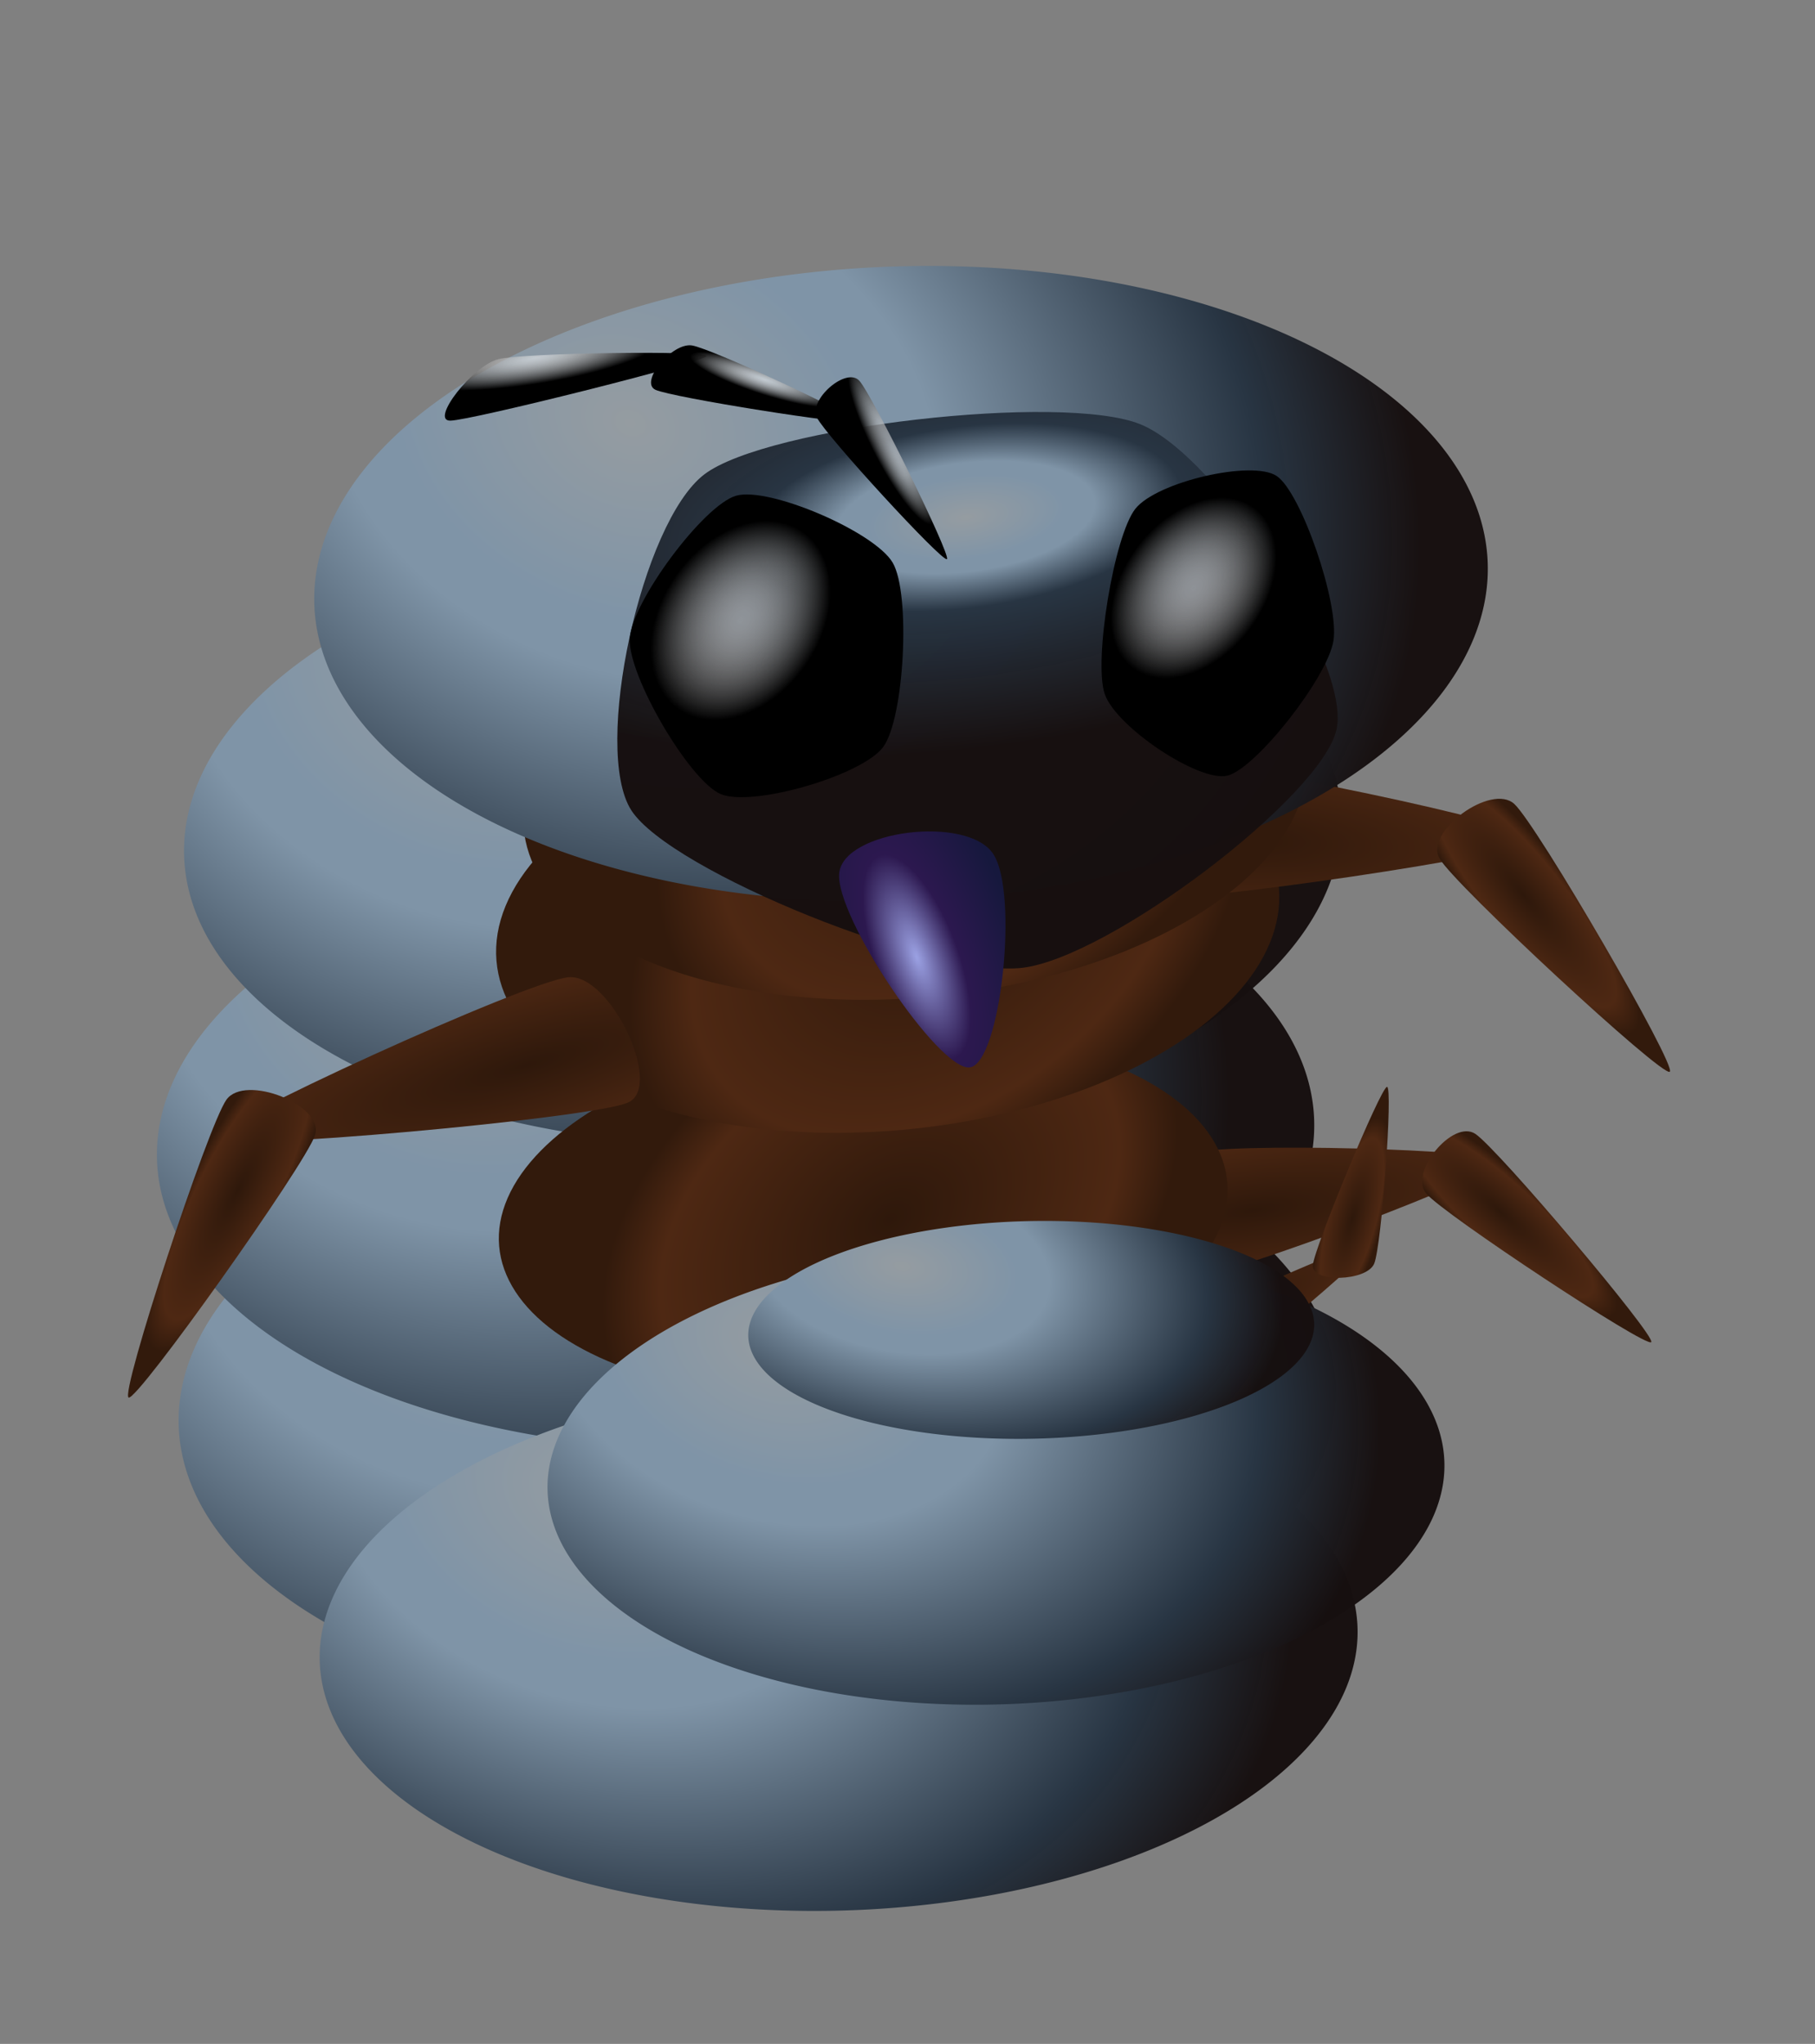 <?xml version="1.0" encoding="UTF-8" standalone="no"?>
<!-- Created with Inkscape (http://www.inkscape.org/) -->

<svg
   width="68.258mm"
   height="76.855mm"
   viewBox="0 0 68.258 76.855"
   version="1.1"
   id="svg5"
   inkscape:version="1.1 (c68e22c387, 2021-05-23)"
   sodipodi:docname="PillRoller1.svg"
   xmlns:inkscape="http://www.inkscape.org/namespaces/inkscape"
   xmlns:sodipodi="http://sodipodi.sourceforge.net/DTD/sodipodi-0.dtd"
   xmlns:xlink="http://www.w3.org/1999/xlink"
   xmlns="http://www.w3.org/2000/svg"
   xmlns:svg="http://www.w3.org/2000/svg">
  <rect x="0" y="0" width="68.258" height="76.855" fill="#808080" stroke="none"/>
  <sodipodi:namedview
     id="namedview7"
     pagecolor="#ffffff"
     bordercolor="#666666"
     borderopacity="1.0"
     inkscape:pageshadow="2"
     inkscape:pageopacity="0.0"
     inkscape:pagecheckerboard="0"
     inkscape:document-units="mm"
     showgrid="false"
     inkscape:snap-nodes="false"
     inkscape:snap-others="false"
     inkscape:snap-grids="false"
     inkscape:snap-to-guides="false"
     inkscape:zoom="1"
     inkscape:cx="76"
     inkscape:cy="72.5"
     inkscape:window-width="1920"
     inkscape:window-height="1017"
     inkscape:window-x="1912"
     inkscape:window-y="-8"
     inkscape:window-maximized="1"
     inkscape:current-layer="g52825"
     inkscape:snap-global="false"
     fit-margin-top="10"
     fit-margin-right="5"
     fit-margin-bottom="5"
     fit-margin-left="5"
     lock-margins="false">
    <inkscape:grid
       type="xygrid"
       id="grid124351"
       originx="2273.921"
       originy="296.343" />
  </sodipodi:namedview>
  <defs
     id="defs2">
    <linearGradient
       inkscape:collect="always"
       id="linearGradient13997">
      <stop
         style="stop-color:#959ca1;stop-opacity:1"
         offset="0"
         id="stop13987" />
      <stop
         style="stop-color:#7f94a7;stop-opacity:1"
         offset="0.179"
         id="stop13989" />
      <stop
         style="stop-color:#7f94a7;stop-opacity:1"
         offset="0.234"
         id="stop13991" />
      <stop
         style="stop-color:#283543;stop-opacity:1"
         offset="0.392"
         id="stop13993" />
      <stop
         style="stop-color:#160f0f;stop-opacity:0.988"
         offset="1"
         id="stop13995" />
    </linearGradient>
    <linearGradient
       inkscape:collect="always"
       id="linearGradient7850">
      <stop
         style="stop-color:#ffffff;stop-opacity:0.488"
         offset="0"
         id="stop7846" />
      <stop
         style="stop-color:#000000;stop-opacity:1"
         offset="1"
         id="stop7848" />
    </linearGradient>
    <linearGradient
       inkscape:collect="always"
       id="linearGradient5452">
      <stop
         style="stop-color:#9ba1e3;stop-opacity:1"
         offset="0"
         id="stop6658" />
      <stop
         style="stop-color:#2c184f;stop-opacity:1"
         offset="0.395"
         id="stop6723" />
      <stop
         style="stop-color:#16183d;stop-opacity:1"
         offset="1"
         id="stop6660" />
    </linearGradient>
    <linearGradient
       inkscape:collect="always"
       id="linearGradient6576">
      <stop
         style="stop-color:#2e180b;stop-opacity:1"
         offset="0"
         id="stop6572" />
      <stop
         style="stop-color:#4e2813;stop-opacity:1;"
         offset="0.8"
         id="stop7205" />
      <stop
         style="stop-color:#321a0c;stop-opacity:1"
         offset="1"
         id="stop6574" />
    </linearGradient>
    <linearGradient
       inkscape:collect="always"
       id="linearGradient5452-3">
      <stop
         style="stop-color:#959ca1;stop-opacity:1"
         offset="0"
         id="stop5448" />
      <stop
         style="stop-color:#7f94a7;stop-opacity:1"
         offset="0.304"
         id="stop11976" />
      <stop
         style="stop-color:#7f94a7;stop-opacity:1"
         offset="0.386"
         id="stop12876" />
      <stop
         style="stop-color:#283543;stop-opacity:1"
         offset="0.8"
         id="stop12234" />
      <stop
         style="stop-color:#160f0f;stop-opacity:0.988"
         offset="1"
         id="stop5450" />
    </linearGradient>
    <inkscape:path-effect
       effect="bspline"
       id="path-effect58017"
       is_visible="true"
       lpeversion="1"
       weight="33.333"
       steps="2"
       helper_size="0"
       apply_no_weight="true"
       apply_with_weight="true"
       only_selected="false" />
    <inkscape:path-effect
       effect="bspline"
       id="path-effect32736"
       is_visible="true"
       lpeversion="1"
       weight="33.333"
       steps="2"
       helper_size="0"
       apply_no_weight="true"
       apply_with_weight="true"
       only_selected="false" />
    <inkscape:path-effect
       effect="bspline"
       id="path-effect32486"
       is_visible="true"
       lpeversion="1"
       weight="33.333"
       steps="2"
       helper_size="0"
       apply_no_weight="true"
       apply_with_weight="true"
       only_selected="false" />
    <inkscape:path-effect
       effect="bspline"
       id="path-effect27261"
       is_visible="true"
       lpeversion="1"
       weight="33.333"
       steps="2"
       helper_size="0"
       apply_no_weight="true"
       apply_with_weight="true"
       only_selected="false" />
    <inkscape:path-effect
       effect="bspline"
       id="path-effect16766"
       is_visible="true"
       lpeversion="1"
       weight="33.333"
       steps="2"
       helper_size="0"
       apply_no_weight="true"
       apply_with_weight="true"
       only_selected="false" />
    <inkscape:path-effect
       effect="bspline"
       id="path-effect16762"
       is_visible="true"
       lpeversion="1"
       weight="33.333"
       steps="2"
       helper_size="0"
       apply_no_weight="true"
       apply_with_weight="true"
       only_selected="false" />
    <inkscape:path-effect
       effect="bspline"
       id="path-effect15411"
       is_visible="true"
       lpeversion="1"
       weight="33.333"
       steps="2"
       helper_size="0"
       apply_no_weight="true"
       apply_with_weight="true"
       only_selected="false" />
    <inkscape:path-effect
       effect="bspline"
       id="path-effect10435"
       is_visible="true"
       lpeversion="1"
       weight="33.333"
       steps="2"
       helper_size="0"
       apply_no_weight="true"
       apply_with_weight="true"
       only_selected="false" />
    <inkscape:path-effect
       effect="bspline"
       id="path-effect10431"
       is_visible="true"
       lpeversion="1"
       weight="33.333"
       steps="2"
       helper_size="0"
       apply_no_weight="true"
       apply_with_weight="true"
       only_selected="false" />
    <inkscape:path-effect
       effect="bspline"
       id="path-effect10361"
       is_visible="true"
       lpeversion="1"
       weight="33.333"
       steps="2"
       helper_size="0"
       apply_no_weight="true"
       apply_with_weight="true"
       only_selected="false" />
    <inkscape:path-effect
       effect="bspline"
       id="path-effect6308"
       is_visible="true"
       lpeversion="1"
       weight="33.333"
       steps="2"
       helper_size="0"
       apply_no_weight="true"
       apply_with_weight="true"
       only_selected="false" />
    <inkscape:path-effect
       effect="bspline"
       id="path-effect3491"
       is_visible="true"
       lpeversion="1"
       weight="33.333"
       steps="2"
       helper_size="0"
       apply_no_weight="true"
       apply_with_weight="true"
       only_selected="false" />
    <inkscape:path-effect
       effect="bspline"
       id="path-effect160184"
       is_visible="true"
       lpeversion="1"
       weight="33.333"
       steps="2"
       helper_size="0"
       apply_no_weight="true"
       apply_with_weight="true"
       only_selected="false" />
    <inkscape:path-effect
       effect="bspline"
       id="path-effect158490"
       is_visible="true"
       lpeversion="1"
       weight="33.333"
       steps="2"
       helper_size="0"
       apply_no_weight="true"
       apply_with_weight="true"
       only_selected="false" />
    <inkscape:path-effect
       effect="bspline"
       id="path-effect156359"
       is_visible="true"
       lpeversion="1"
       weight="33.333"
       steps="2"
       helper_size="0"
       apply_no_weight="true"
       apply_with_weight="true"
       only_selected="false" />
    <inkscape:path-effect
       effect="bspline"
       id="path-effect156352"
       is_visible="true"
       lpeversion="1"
       weight="33.333"
       steps="2"
       helper_size="0"
       apply_no_weight="true"
       apply_with_weight="true"
       only_selected="false" />
    <inkscape:path-effect
       effect="bspline"
       id="path-effect155846"
       is_visible="true"
       lpeversion="1"
       weight="33.333"
       steps="2"
       helper_size="0"
       apply_no_weight="true"
       apply_with_weight="true"
       only_selected="false" />
    <inkscape:path-effect
       effect="bspline"
       id="path-effect155842"
       is_visible="true"
       lpeversion="1"
       weight="33.333"
       steps="2"
       helper_size="0"
       apply_no_weight="true"
       apply_with_weight="true"
       only_selected="false" />
    <inkscape:path-effect
       effect="bspline"
       id="path-effect155838"
       is_visible="true"
       lpeversion="1"
       weight="33.333"
       steps="2"
       helper_size="0"
       apply_no_weight="true"
       apply_with_weight="true"
       only_selected="false" />
    <inkscape:path-effect
       effect="bspline"
       id="path-effect155834"
       is_visible="true"
       lpeversion="1"
       weight="33.333"
       steps="2"
       helper_size="0"
       apply_no_weight="true"
       apply_with_weight="true"
       only_selected="false" />
    <inkscape:path-effect
       effect="bspline"
       id="path-effect155415"
       is_visible="true"
       lpeversion="1"
       weight="33.333"
       steps="2"
       helper_size="0"
       apply_no_weight="true"
       apply_with_weight="true"
       only_selected="false" />
    <inkscape:path-effect
       effect="bspline"
       id="path-effect147247"
       is_visible="true"
       lpeversion="1"
       weight="33.333"
       steps="2"
       helper_size="0"
       apply_no_weight="true"
       apply_with_weight="true"
       only_selected="false" />
    <inkscape:path-effect
       effect="bspline"
       id="path-effect144351"
       is_visible="true"
       lpeversion="1"
       weight="33.333"
       steps="2"
       helper_size="0"
       apply_no_weight="true"
       apply_with_weight="true"
       only_selected="false" />
    <inkscape:path-effect
       effect="bspline"
       id="path-effect143174"
       is_visible="true"
       lpeversion="1"
       weight="33.333"
       steps="2"
       helper_size="0"
       apply_no_weight="true"
       apply_with_weight="true"
       only_selected="false" />
    <inkscape:path-effect
       effect="bspline"
       id="path-effect124359"
       is_visible="true"
       lpeversion="1"
       weight="33.333"
       steps="2"
       helper_size="0"
       apply_no_weight="true"
       apply_with_weight="true"
       only_selected="false" />
    <inkscape:path-effect
       effect="bspline"
       id="path-effect124355"
       is_visible="true"
       lpeversion="1"
       weight="33.333"
       steps="2"
       helper_size="0"
       apply_no_weight="true"
       apply_with_weight="true"
       only_selected="false" />
    <inkscape:path-effect
       effect="bspline"
       id="path-effect124349"
       is_visible="true"
       lpeversion="1"
       weight="33.333"
       steps="2"
       helper_size="0"
       apply_no_weight="true"
       apply_with_weight="true"
       only_selected="false" />
    <inkscape:path-effect
       effect="bspline"
       id="path-effect122560"
       is_visible="true"
       lpeversion="1"
       weight="33.333"
       steps="2"
       helper_size="0"
       apply_no_weight="true"
       apply_with_weight="true"
       only_selected="false" />
    <inkscape:path-effect
       effect="bspline"
       id="path-effect121041"
       is_visible="true"
       lpeversion="1"
       weight="33.333"
       steps="2"
       helper_size="0"
       apply_no_weight="true"
       apply_with_weight="true"
       only_selected="false" />
    <inkscape:path-effect
       effect="bspline"
       id="path-effect120298"
       is_visible="true"
       lpeversion="1"
       weight="33.333"
       steps="2"
       helper_size="0"
       apply_no_weight="true"
       apply_with_weight="true"
       only_selected="false" />
    <inkscape:path-effect
       effect="bspline"
       id="path-effect119095"
       is_visible="true"
       lpeversion="1"
       weight="33.333"
       steps="2"
       helper_size="0"
       apply_no_weight="true"
       apply_with_weight="true"
       only_selected="false" />
    <inkscape:path-effect
       effect="bspline"
       id="path-effect119091"
       is_visible="true"
       lpeversion="1"
       weight="33.333"
       steps="2"
       helper_size="0"
       apply_no_weight="true"
       apply_with_weight="true"
       only_selected="false" />
    <inkscape:path-effect
       effect="bspline"
       id="path-effect118522"
       is_visible="true"
       lpeversion="1"
       weight="33.333"
       steps="2"
       helper_size="0"
       apply_no_weight="true"
       apply_with_weight="true"
       only_selected="false" />
    <inkscape:path-effect
       effect="bspline"
       id="path-effect113872"
       is_visible="true"
       lpeversion="1"
       weight="33.333"
       steps="2"
       helper_size="0"
       apply_no_weight="true"
       apply_with_weight="true"
       only_selected="false" />
    <inkscape:path-effect
       effect="bspline"
       id="path-effect113227"
       is_visible="true"
       lpeversion="1"
       weight="33.333"
       steps="2"
       helper_size="0"
       apply_no_weight="true"
       apply_with_weight="true"
       only_selected="false" />
    <inkscape:path-effect
       effect="bspline"
       id="path-effect104273"
       is_visible="true"
       lpeversion="1"
       weight="33.333"
       steps="2"
       helper_size="0"
       apply_no_weight="true"
       apply_with_weight="true"
       only_selected="false" />
    <inkscape:path-effect
       effect="bspline"
       id="path-effect104269"
       is_visible="true"
       lpeversion="1"
       weight="33.333"
       steps="2"
       helper_size="0"
       apply_no_weight="true"
       apply_with_weight="true"
       only_selected="false" />
    <inkscape:path-effect
       effect="bspline"
       id="path-effect101473"
       is_visible="true"
       lpeversion="1"
       weight="33.333"
       steps="2"
       helper_size="0"
       apply_no_weight="true"
       apply_with_weight="true"
       only_selected="false" />
    <inkscape:path-effect
       effect="bspline"
       id="path-effect97456"
       is_visible="true"
       lpeversion="1"
       weight="33.333"
       steps="2"
       helper_size="0"
       apply_no_weight="true"
       apply_with_weight="true"
       only_selected="false" />
    <inkscape:path-effect
       effect="bspline"
       id="path-effect96946"
       is_visible="true"
       lpeversion="1"
       weight="33.333"
       steps="2"
       helper_size="0"
       apply_no_weight="true"
       apply_with_weight="true"
       only_selected="false" />
    <inkscape:path-effect
       effect="bspline"
       id="path-effect96942"
       is_visible="true"
       lpeversion="1"
       weight="33.333"
       steps="2"
       helper_size="0"
       apply_no_weight="true"
       apply_with_weight="true"
       only_selected="false" />
    <inkscape:path-effect
       effect="bspline"
       id="path-effect87848"
       is_visible="true"
       lpeversion="1"
       weight="33.333"
       steps="2"
       helper_size="0"
       apply_no_weight="true"
       apply_with_weight="true"
       only_selected="false" />
    <inkscape:path-effect
       effect="bspline"
       id="path-effect81795"
       is_visible="true"
       lpeversion="1"
       weight="33.333"
       steps="2"
       helper_size="0"
       apply_no_weight="true"
       apply_with_weight="true"
       only_selected="false" />
    <inkscape:path-effect
       effect="bspline"
       id="path-effect80824"
       is_visible="true"
       lpeversion="1"
       weight="33.333"
       steps="2"
       helper_size="0"
       apply_no_weight="true"
       apply_with_weight="true"
       only_selected="false" />
    <inkscape:path-effect
       effect="bspline"
       id="path-effect74655"
       is_visible="true"
       lpeversion="1"
       weight="33.333"
       steps="2"
       helper_size="0"
       apply_no_weight="true"
       apply_with_weight="true"
       only_selected="false" />
    <inkscape:path-effect
       effect="bspline"
       id="path-effect67139"
       is_visible="true"
       lpeversion="1"
       weight="33.333"
       steps="2"
       helper_size="0"
       apply_no_weight="true"
       apply_with_weight="true"
       only_selected="false" />
    <inkscape:path-effect
       effect="bspline"
       id="path-effect65202"
       is_visible="true"
       lpeversion="1"
       weight="33.333"
       steps="2"
       helper_size="0"
       apply_no_weight="true"
       apply_with_weight="true"
       only_selected="false" />
    <inkscape:path-effect
       effect="bspline"
       id="path-effect54462"
       is_visible="true"
       lpeversion="1"
       weight="33.333"
       steps="2"
       helper_size="0"
       apply_no_weight="true"
       apply_with_weight="true"
       only_selected="false" />
    <inkscape:path-effect
       effect="bspline"
       id="path-effect54368"
       is_visible="true"
       lpeversion="1"
       weight="33.333"
       steps="2"
       helper_size="0"
       apply_no_weight="true"
       apply_with_weight="true"
       only_selected="false" />
    <inkscape:path-effect
       effect="bspline"
       id="path-effect52883"
       is_visible="true"
       lpeversion="1"
       weight="33.333"
       steps="2"
       helper_size="0"
       apply_no_weight="true"
       apply_with_weight="true"
       only_selected="false" />
    <marker
       style="overflow:visible"
       id="Arrow1Lstart"
       refX="0"
       refY="0"
       orient="auto"
       inkscape:stockid="Arrow1Lstart"
       inkscape:isstock="true">
      <path
         transform="matrix(0.8,0,0,0.8,10,0)"
         style="fill:context-stroke;fill-rule:evenodd;stroke:context-stroke;stroke-width:1pt"
         d="M 0,0 5,-5 -12.5,0 5,5 Z"
         id="path49299" />
    </marker>
    <linearGradient
       inkscape:collect="always"
       id="linearGradient43338">
      <stop
         style="stop-color:#24163d;stop-opacity:1"
         offset="0"
         id="stop43334" />
      <stop
         style="stop-color:#82288f;stop-opacity:1"
         offset="1"
         id="stop43336" />
    </linearGradient>
    <inkscape:path-effect
       effect="skeletal"
       id="path-effect39180"
       is_visible="true"
       lpeversion="1"
       pattern="m -1104.8,-61.85 a 15.133,18.266 29.558 0 1 -22.234,-0.23 15.133,18.266 29.558 0 1 3.824,-24.826 15.133,18.266 29.558 0 1 22.234,0.23 15.133,18.266 29.558 0 1 -3.824,24.826 z"
       copytype="repeated"
       prop_scale="1"
       scale_y_rel="false"
       spacing="-0.5"
       normal_offset="0"
       tang_offset="0"
       prop_units="true"
       vertical_pattern="false"
       hide_knot="false"
       fuse_tolerance="0" />
    <inkscape:path-effect
       effect="bspline"
       id="path-effect39178"
       is_visible="true"
       lpeversion="1"
       weight="33.333"
       steps="2"
       helper_size="0"
       apply_no_weight="true"
       apply_with_weight="true"
       only_selected="false" />
    <inkscape:path-effect
       effect="skeletal"
       id="path-effect39114"
       is_visible="true"
       lpeversion="1"
       pattern="M 0,0 H 1"
       copytype="single_stretched"
       prop_scale="1"
       scale_y_rel="false"
       spacing="0"
       normal_offset="0"
       tang_offset="0"
       prop_units="false"
       vertical_pattern="false"
       hide_knot="false"
       fuse_tolerance="0" />
    <inkscape:path-effect
       effect="offset"
       id="path-effect39112"
       is_visible="true"
       lpeversion="1"
       linejoin_type="miter"
       unit="mm"
       offset="0"
       miter_limit="4"
       attempt_force_join="false"
       update_on_knot_move="true" />
    <inkscape:path-effect
       effect="skeletal"
       id="path-effect38218"
       is_visible="true"
       lpeversion="1"
       pattern="m -1576.476,-370.787 c -5.967,6.092 -7.889,-4.713 -16.417,-4.624 -8.527,0.088 -10.225,10.931 -16.317,4.963 -6.092,-5.967 4.713,-7.889 4.624,-16.417 -0.088,-8.527 -10.931,-10.225 -4.963,-16.318 5.967,-6.092 7.889,4.713 16.417,4.624 8.527,-0.088 10.225,-10.931 16.318,-4.963 6.092,5.967 -6.98,8.302 -6.892,16.83 0.088,8.527 13.198,9.812 7.231,15.905 z"
       copytype="repeated"
       prop_scale="0.5"
       scale_y_rel="false"
       spacing="1"
       normal_offset="1"
       tang_offset="10"
       prop_units="false"
       vertical_pattern="false"
       hide_knot="false"
       fuse_tolerance="0" />
    <inkscape:path-effect
       effect="skeletal"
       id="path-effect38003"
       is_visible="true"
       lpeversion="1"
       pattern="m -4027.51,-648.466 c -31.174,27.356 -10.648,4.559 -47.873,14.952 -37.225,10.393 -45.273,53.026 -71.376,23.527 -26.103,-29.499 -12.902,-70.853 -13.588,-114.358 -0.686,-43.505 -68.877,-26.262 -40.069,-55.293 28.808,-29.031 53.705,-0.265 95.5,5.906 41.795,6.171 47.402,-56.578 71.377,-18.524 23.975,38.054 14.713,22.622 11.895,60.577 -2.818,37.955 25.308,55.855 -5.866,83.212 z"
       copytype="single_stretched"
       prop_scale="5"
       scale_y_rel="false"
       spacing="0"
       normal_offset="0"
       tang_offset="0"
       prop_units="false"
       vertical_pattern="false"
       hide_knot="false"
       fuse_tolerance="0" />
    <inkscape:path-effect
       effect="skeletal"
       id="path-effect36905"
       is_visible="true"
       lpeversion="1"
       pattern="m -1088.365,-96.552 h 24.291 v 26.403 h -24.291 z"
       copytype="repeated_stretched"
       prop_scale="1"
       scale_y_rel="false"
       spacing="0"
       normal_offset="0"
       tang_offset="0"
       prop_units="false"
       vertical_pattern="false"
       hide_knot="false"
       fuse_tolerance="0" />
    <inkscape:path-effect
       effect="bspline"
       id="path-effect36903"
       is_visible="true"
       lpeversion="1"
       weight="33.333"
       steps="2"
       helper_size="0"
       apply_no_weight="true"
       apply_with_weight="true"
       only_selected="false" />
    <pattern
       inkscape:collect="always"
       xlink:href="#pattern36536"
       id="pattern36850"
       patternTransform="translate(3.28125e-5)" />
    <inkscape:path-effect
       effect="skeletal"
       id="path-effect36671"
       is_visible="true"
       lpeversion="1"
       pattern="m 126.368,-150.642 h 1"
       copytype="single_stretched"
       prop_scale="1"
       scale_y_rel="false"
       spacing="0"
       normal_offset="0"
       tang_offset="0"
       prop_units="false"
       vertical_pattern="false"
       hide_knot="false"
       fuse_tolerance="0" />
    <inkscape:path-effect
       effect="bspline"
       id="path-effect34492"
       is_visible="true"
       lpeversion="1"
       weight="33.333"
       steps="2"
       helper_size="0"
       apply_no_weight="true"
       apply_with_weight="true"
       only_selected="false" />
    <inkscape:path-effect
       effect="bspline"
       id="path-effect33702"
       is_visible="true"
       lpeversion="1"
       weight="33.333"
       steps="2"
       helper_size="0"
       apply_no_weight="true"
       apply_with_weight="true"
       only_selected="false" />
    <inkscape:path-effect
       effect="bspline"
       id="path-effect33694"
       is_visible="true"
       lpeversion="1"
       weight="33.333"
       steps="2"
       helper_size="0"
       apply_no_weight="true"
       apply_with_weight="true"
       only_selected="false" />
    <inkscape:path-effect
       effect="bspline"
       id="path-effect33686"
       is_visible="true"
       lpeversion="1"
       weight="33.333"
       steps="2"
       helper_size="0"
       apply_no_weight="true"
       apply_with_weight="true"
       only_selected="false" />
    <inkscape:path-effect
       effect="bspline"
       id="path-effect18647"
       is_visible="true"
       lpeversion="1"
       weight="33.333"
       steps="2"
       helper_size="0"
       apply_no_weight="true"
       apply_with_weight="true"
       only_selected="false" />
    <inkscape:path-effect
       effect="bspline"
       id="path-effect15581"
       is_visible="true"
       lpeversion="1"
       weight="33.333"
       steps="2"
       helper_size="0"
       apply_no_weight="true"
       apply_with_weight="true"
       only_selected="false" />
    <inkscape:path-effect
       effect="bspline"
       id="path-effect15577"
       is_visible="true"
       lpeversion="1"
       weight="33.333"
       steps="2"
       helper_size="0"
       apply_no_weight="true"
       apply_with_weight="true"
       only_selected="false" />
    <inkscape:path-effect
       effect="bspline"
       id="path-effect4251"
       is_visible="true"
       lpeversion="1"
       weight="33.333"
       steps="2"
       helper_size="0"
       apply_no_weight="true"
       apply_with_weight="true"
       only_selected="false" />
    <inkscape:path-effect
       effect="bspline"
       id="path-effect3222"
       is_visible="true"
       lpeversion="1"
       weight="33.333"
       steps="2"
       helper_size="0"
       apply_no_weight="true"
       apply_with_weight="true"
       only_selected="false" />
    <inkscape:path-effect
       effect="bspline"
       id="path-effect1335"
       is_visible="true"
       lpeversion="1"
       weight="33.333"
       steps="2"
       helper_size="0"
       apply_no_weight="true"
       apply_with_weight="true"
       only_selected="false" />
    <inkscape:path-effect
       effect="bspline"
       id="path-effect14310"
       is_visible="true"
       lpeversion="1"
       weight="33.333"
       steps="2"
       helper_size="0"
       apply_no_weight="true"
       apply_with_weight="true"
       only_selected="false" />
    <inkscape:path-effect
       effect="bspline"
       id="path-effect14306"
       is_visible="true"
       lpeversion="1"
       weight="33.333"
       steps="2"
       helper_size="0"
       apply_no_weight="true"
       apply_with_weight="true"
       only_selected="false" />
    <inkscape:path-effect
       effect="bspline"
       id="path-effect13197"
       is_visible="true"
       lpeversion="1"
       weight="33.333"
       steps="2"
       helper_size="0"
       apply_no_weight="true"
       apply_with_weight="true"
       only_selected="false" />
    <inkscape:path-effect
       effect="bspline"
       id="path-effect12942"
       is_visible="true"
       lpeversion="1"
       weight="33.333"
       steps="2"
       helper_size="0"
       apply_no_weight="true"
       apply_with_weight="true"
       only_selected="false" />
    <inkscape:path-effect
       effect="bspline"
       id="path-effect8463"
       is_visible="true"
       lpeversion="1"
       weight="33.333"
       steps="2"
       helper_size="0"
       apply_no_weight="true"
       apply_with_weight="true"
       only_selected="false" />
    <inkscape:path-effect
       effect="bspline"
       id="path-effect8261"
       is_visible="true"
       lpeversion="1"
       weight="33.333"
       steps="2"
       helper_size="0"
       apply_no_weight="true"
       apply_with_weight="true"
       only_selected="false" />
    <inkscape:path-effect
       effect="bspline"
       id="path-effect354134"
       is_visible="true"
       lpeversion="1"
       weight="33.333"
       steps="2"
       helper_size="0"
       apply_no_weight="true"
       apply_with_weight="true"
       only_selected="false" />
    <inkscape:path-effect
       effect="bspline"
       id="path-effect354130"
       is_visible="true"
       lpeversion="1"
       weight="33.333"
       steps="2"
       helper_size="0"
       apply_no_weight="true"
       apply_with_weight="true"
       only_selected="false" />
    <inkscape:path-effect
       effect="bspline"
       id="path-effect346946"
       is_visible="true"
       lpeversion="1"
       weight="33.333"
       steps="2"
       helper_size="0"
       apply_no_weight="true"
       apply_with_weight="true"
       only_selected="false" />
    <inkscape:path-effect
       effect="bspline"
       id="path-effect342770"
       is_visible="true"
       lpeversion="1"
       weight="33.333"
       steps="2"
       helper_size="0"
       apply_no_weight="true"
       apply_with_weight="true"
       only_selected="false" />
    <inkscape:path-effect
       effect="bspline"
       id="path-effect330367"
       is_visible="true"
       lpeversion="1"
       weight="33.333"
       steps="2"
       helper_size="0"
       apply_no_weight="true"
       apply_with_weight="true"
       only_selected="false" />
    <inkscape:path-effect
       effect="bspline"
       id="path-effect298971"
       is_visible="true"
       lpeversion="1"
       weight="33.333"
       steps="2"
       helper_size="0"
       apply_no_weight="true"
       apply_with_weight="true"
       only_selected="false" />
    <inkscape:path-effect
       effect="bspline"
       id="path-effect295961"
       is_visible="true"
       lpeversion="1"
       weight="33.333"
       steps="2"
       helper_size="0"
       apply_no_weight="true"
       apply_with_weight="true"
       only_selected="false" />
    <inkscape:path-effect
       effect="bspline"
       id="path-effect278818"
       is_visible="true"
       lpeversion="1"
       weight="33.333"
       steps="2"
       helper_size="0"
       apply_no_weight="true"
       apply_with_weight="true"
       only_selected="false" />
    <inkscape:path-effect
       effect="bspline"
       id="path-effect278814"
       is_visible="true"
       lpeversion="1"
       weight="33.333"
       steps="2"
       helper_size="0"
       apply_no_weight="true"
       apply_with_weight="true"
       only_selected="false" />
    <inkscape:path-effect
       effect="bspline"
       id="path-effect268066"
       is_visible="true"
       lpeversion="1"
       weight="33.333"
       steps="2"
       helper_size="0"
       apply_no_weight="true"
       apply_with_weight="true"
       only_selected="false" />
    <inkscape:path-effect
       effect="bspline"
       id="path-effect266956"
       is_visible="true"
       lpeversion="1"
       weight="33.333"
       steps="2"
       helper_size="0"
       apply_no_weight="true"
       apply_with_weight="true"
       only_selected="false" />
    <inkscape:path-effect
       effect="bspline"
       id="path-effect266952"
       is_visible="true"
       lpeversion="1"
       weight="33.333"
       steps="2"
       helper_size="0"
       apply_no_weight="true"
       apply_with_weight="true"
       only_selected="false" />
    <inkscape:path-effect
       effect="bspline"
       id="path-effect241761"
       is_visible="true"
       lpeversion="1"
       weight="33.333"
       steps="2"
       helper_size="0"
       apply_no_weight="true"
       apply_with_weight="true"
       only_selected="false" />
    <inkscape:path-effect
       effect="bspline"
       id="path-effect237712"
       is_visible="true"
       lpeversion="1"
       weight="33.333"
       steps="2"
       helper_size="0"
       apply_no_weight="true"
       apply_with_weight="true"
       only_selected="false" />
    <inkscape:path-effect
       effect="bspline"
       id="path-effect224047"
       is_visible="true"
       lpeversion="1"
       weight="33.333"
       steps="2"
       helper_size="0"
       apply_no_weight="true"
       apply_with_weight="true"
       only_selected="false" />
    <inkscape:path-effect
       effect="bspline"
       id="path-effect224040"
       is_visible="true"
       lpeversion="1"
       weight="33.333"
       steps="2"
       helper_size="0"
       apply_no_weight="true"
       apply_with_weight="true"
       only_selected="false" />
    <inkscape:path-effect
       effect="bspline"
       id="path-effect216157"
       is_visible="true"
       lpeversion="1"
       weight="33.333"
       steps="2"
       helper_size="0"
       apply_no_weight="true"
       apply_with_weight="true"
       only_selected="false" />
    <inkscape:path-effect
       effect="bspline"
       id="path-effect182943"
       is_visible="true"
       lpeversion="1"
       weight="33.333"
       steps="2"
       helper_size="0"
       apply_no_weight="true"
       apply_with_weight="true"
       only_selected="false" />
    <inkscape:path-effect
       effect="bspline"
       id="path-effect179708"
       is_visible="true"
       lpeversion="1"
       weight="33.333"
       steps="2"
       helper_size="0"
       apply_no_weight="true"
       apply_with_weight="true"
       only_selected="false" />
    <inkscape:path-effect
       effect="bspline"
       id="path-effect165345"
       is_visible="true"
       lpeversion="1"
       weight="33.333"
       steps="2"
       helper_size="0"
       apply_no_weight="true"
       apply_with_weight="true"
       only_selected="false" />
    <inkscape:path-effect
       effect="bspline"
       id="path-effect149972"
       is_visible="true"
       lpeversion="1"
       weight="33.333"
       steps="2"
       helper_size="0"
       apply_no_weight="true"
       apply_with_weight="true"
       only_selected="false" />
    <inkscape:path-effect
       effect="bspline"
       id="path-effect149840"
       is_visible="true"
       lpeversion="1"
       weight="33.333"
       steps="2"
       helper_size="0"
       apply_no_weight="true"
       apply_with_weight="true"
       only_selected="false" />
    <inkscape:path-effect
       effect="bspline"
       id="path-effect149836"
       is_visible="true"
       lpeversion="1"
       weight="33.333"
       steps="2"
       helper_size="0"
       apply_no_weight="true"
       apply_with_weight="true"
       only_selected="false" />
    <inkscape:path-effect
       effect="bspline"
       id="path-effect133991"
       is_visible="true"
       lpeversion="1"
       weight="33.333"
       steps="2"
       helper_size="0"
       apply_no_weight="true"
       apply_with_weight="true"
       only_selected="false" />
    <inkscape:path-effect
       effect="bspline"
       id="path-effect126551"
       is_visible="true"
       lpeversion="1"
       weight="33.333"
       steps="2"
       helper_size="0"
       apply_no_weight="true"
       apply_with_weight="true"
       only_selected="false" />
    <inkscape:path-effect
       effect="bspline"
       id="path-effect125215"
       is_visible="true"
       lpeversion="1"
       weight="33.333"
       steps="2"
       helper_size="0"
       apply_no_weight="true"
       apply_with_weight="true"
       only_selected="false" />
    <inkscape:path-effect
       effect="bspline"
       id="path-effect113747"
       is_visible="true"
       lpeversion="1"
       weight="33.333"
       steps="2"
       helper_size="0"
       apply_no_weight="true"
       apply_with_weight="true"
       only_selected="false" />
    <inkscape:path-effect
       effect="bspline"
       id="path-effect92188"
       is_visible="true"
       lpeversion="1"
       weight="33.333"
       steps="2"
       helper_size="0"
       apply_no_weight="true"
       apply_with_weight="true"
       only_selected="false" />
    <inkscape:path-effect
       effect="bspline"
       id="path-effect91054"
       is_visible="true"
       lpeversion="1"
       weight="33.333"
       steps="2"
       helper_size="0"
       apply_no_weight="true"
       apply_with_weight="true"
       only_selected="false" />
    <inkscape:path-effect
       effect="bspline"
       id="path-effect75739"
       is_visible="true"
       lpeversion="1"
       weight="33.333"
       steps="2"
       helper_size="0"
       apply_no_weight="true"
       apply_with_weight="true"
       only_selected="false" />
    <inkscape:path-effect
       effect="bspline"
       id="path-effect73918"
       is_visible="true"
       lpeversion="1"
       weight="33.333"
       steps="2"
       helper_size="0"
       apply_no_weight="true"
       apply_with_weight="true"
       only_selected="false" />
    <inkscape:path-effect
       effect="bspline"
       id="path-effect5829"
       is_visible="true"
       lpeversion="1"
       weight="33.333"
       steps="2"
       helper_size="0"
       apply_no_weight="true"
       apply_with_weight="true"
       only_selected="false" />
    <inkscape:path-effect
       effect="bspline"
       id="path-effect5559"
       is_visible="true"
       lpeversion="1"
       weight="33.333"
       steps="2"
       helper_size="0"
       apply_no_weight="true"
       apply_with_weight="true"
       only_selected="false" />
    <inkscape:path-effect
       effect="bspline"
       id="path-effect1560"
       is_visible="true"
       lpeversion="1"
       weight="33.333"
       steps="2"
       helper_size="0"
       apply_no_weight="true"
       apply_with_weight="true"
       only_selected="false" />
    <inkscape:path-effect
       effect="fill_between_many"
       method="originald"
       linkedpaths="#rect14067,0,1"
       id="path-effect14191"
       is_visible="true"
       lpeversion="0"
       join="true"
       close="true"
       autoreverse="true"
       applied="false" />
    <inkscape:path-effect
       effect="fill_between_many"
       method="originald"
       linkedpaths="#path14304,0,1|#path14308,0,1"
       id="path-effect14396"
       is_visible="true"
       lpeversion="0"
       join="true"
       close="true"
       autoreverse="true"
       applied="false" />
    <pattern
       patternUnits="userSpaceOnUse"
       width="91.81"
       height="99.79"
       patternTransform="translate(-3064.411,49.323)"
       id="pattern36536">
      <ellipse
         style="fill:#857219;fill-opacity:1;stroke:#000000;stroke-width:1.89;stroke-linecap:round;stroke-linejoin:bevel;stroke-miterlimit:4;stroke-dasharray:none;stroke-opacity:1;stop-color:#000000"
         id="path34375"
         cx="65.563"
         cy="17.27"
         rx="41.977"
         ry="51.517"
         transform="rotate(32.628)" />
    </pattern>
    <pattern
       patternUnits="userSpaceOnUse"
       width="91.81"
       height="99.79"
       patternTransform="translate(-3064.411,49.323)"
       id="pattern36536-0">
      <ellipse
         style="fill:#857219;fill-opacity:1;stroke:#000000;stroke-width:1.89;stroke-linecap:round;stroke-linejoin:bevel;stroke-miterlimit:4;stroke-dasharray:none;stroke-opacity:1;stop-color:#000000"
         id="path34375-7"
         cx="65.563"
         cy="17.27"
         rx="41.977"
         ry="51.517"
         transform="rotate(32.628)" />
    </pattern>
    <pattern
       patternUnits="userSpaceOnUse"
       width="91.81"
       height="99.79"
       patternTransform="translate(-3064.411,49.323)"
       id="pattern36847">
      <rect
         style="fill:url(#pattern36850);stroke:none"
         width="91.81"
         height="99.79"
         x="4.5474735e-13"
         y="-1.4210855e-14"
         id="rect36539"
         inkscape:transform-center-x="-4.6406249" />
    </pattern>
    <pattern
       patternUnits="userSpaceOnUse"
       width="176.277"
       height="186.62"
       patternTransform="translate(-3606.587,-775.505)"
       id="pattern37718">
      <path
         sodipodi:type="star"
         style="fill:#857219;fill-opacity:1;stroke:none;stroke-width:188.976;stroke-linecap:round;stroke-linejoin:bevel;stroke-miterlimit:4;stroke-dasharray:none;stroke-opacity:1;stop-color:#000000"
         id="path37614"
         inkscape:flatsided="false"
         sodipodi:sides="4"
         sodipodi:cx="-3524.0642"
         sodipodi:cy="-674.59113"
         sodipodi:r1="107.46133"
         sodipodi:r2="53.730663"
         sodipodi:arg1="0.49734272"
         sodipodi:arg2="1.2827409"
         inkscape:rounded="0.5"
         inkscape:randomized="0.2"
         d="m -3438.724,-603.822 c -26.11,27.989 -28.166,-36.06 -66.77,-17.171 -38.604,18.889 -36.669,67.615 -71.045,53.773 -34.377,-13.842 11.093,-65.155 10.338,-104.838 -0.756,-39.683 -46.854,3.666 -35.865,-34.983 10.989,-38.649 32.617,15.959 64.453,-2.669 31.836,-18.628 41.525,-84.819 74.07,-60.488 32.545,24.331 -35.286,53.537 -12.654,89.757 22.632,36.22 63.583,48.63 37.474,76.619 z"
         transform="translate(3606.587,775.505)"
         inkscape:transform-center-x="-1.8396889"
         inkscape:transform-center-y="-2.0117271" />
    </pattern>
    <radialGradient
       inkscape:collect="always"
       xlink:href="#linearGradient43338"
       id="radialGradient43864-8"
       cx="-1162.911"
       cy="-95.457"
       fx="-1162.911"
       fy="-95.457"
       r="8.624"
       gradientTransform="matrix(1,0,0,1.099,0,9.408)"
       gradientUnits="userSpaceOnUse" />
    <radialGradient
       inkscape:collect="always"
       xlink:href="#linearGradient43338"
       id="radialGradient43864-82"
       cx="-1162.911"
       cy="-95.457"
       fx="-1162.911"
       fy="-95.457"
       r="8.624"
       gradientTransform="matrix(1,0,0,1.099,0,9.408)"
       gradientUnits="userSpaceOnUse" />
    <inkscape:path-effect
       effect="fill_between_many"
       method="originald"
       linkedpaths="#path113225,0,1|#path113870,0,1"
       id="path-effect39843"
       join="true"
       close="true"
       autoreverse="true"
       is_visible="true"
       lpeversion="0"
       applied="false" />
    <inkscape:path-effect
       effect="fill_between_many"
       method="originald"
       linkedpaths="#path113870,0,1|#path113225,0,1"
       id="path-effect40060"
       join="true"
       close="true"
       autoreverse="true"
       is_visible="true"
       lpeversion="0"
       applied="false" />
    <radialGradient
       inkscape:collect="always"
       xlink:href="#linearGradient13997"
       id="radialGradient5843"
       cx="152.106"
       cy="12.225"
       fx="152.106"
       fy="12.225"
       r="25.415"
       gradientTransform="matrix(1.524,-0.253,0.082,0.825,-79.074,39.597)"
       gradientUnits="userSpaceOnUse" />
    <radialGradient
       inkscape:collect="always"
       xlink:href="#linearGradient7850"
       id="radialGradient7852"
       cx="113.018"
       cy="-26.739"
       fx="113.018"
       fy="-26.739"
       r="11.044"
       gradientTransform="matrix(-0.672,0.294,-0.25,-0.488,159.812,-80.618)"
       gradientUnits="userSpaceOnUse" />
    <radialGradient
       inkscape:collect="always"
       xlink:href="#linearGradient7850"
       id="radialGradient7852-8"
       cx="113.018"
       cy="-26.739"
       fx="113.018"
       fy="-26.739"
       r="11.044"
       gradientTransform="matrix(-0.729,0.161,-0.149,-0.516,169.004,-66.371)"
       gradientUnits="userSpaceOnUse" />
    <radialGradient
       inkscape:collect="always"
       xlink:href="#linearGradient5452"
       id="radialGradient8523"
       cx="111.856"
       cy="-28.669"
       fx="111.856"
       fy="-28.669"
       r="25.196"
       gradientTransform="matrix(0.437,0.022,-0.037,0.713,62.252,-11.417)"
       gradientUnits="userSpaceOnUse" />
    <radialGradient
       inkscape:collect="always"
       xlink:href="#linearGradient6576"
       id="radialGradient6412-2"
       cx="-1026.954"
       cy="339.631"
       fx="-1026.954"
       fy="339.631"
       r="12.26"
       gradientTransform="matrix(0.871,0.003,-0.017,1.088,-217.3,-478.951)"
       gradientUnits="userSpaceOnUse" />
    <radialGradient
       inkscape:collect="always"
       xlink:href="#linearGradient6576"
       id="radialGradient8626"
       cx="-1026.954"
       cy="339.631"
       fx="-1026.954"
       fy="339.631"
       r="12.26"
       gradientTransform="matrix(0.871,0.003,-0.017,1.088,-217.3,-478.951)"
       gradientUnits="userSpaceOnUse" />
    <radialGradient
       inkscape:collect="always"
       xlink:href="#linearGradient6576"
       id="radialGradient6412-4"
       cx="-1026.954"
       cy="339.631"
       fx="-1026.954"
       fy="339.631"
       r="12.26"
       gradientTransform="matrix(0.871,0.003,-0.017,1.088,-217.3,-478.951)"
       gradientUnits="userSpaceOnUse" />
    <radialGradient
       inkscape:collect="always"
       xlink:href="#linearGradient6576"
       id="radialGradient8626-9"
       cx="-1026.954"
       cy="339.631"
       fx="-1026.954"
       fy="339.631"
       r="12.26"
       gradientTransform="matrix(0.871,0.003,-0.017,1.088,-217.3,-478.951)"
       gradientUnits="userSpaceOnUse" />
    <radialGradient
       inkscape:collect="always"
       xlink:href="#linearGradient6576"
       id="radialGradient6412-9"
       cx="-1026.954"
       cy="339.631"
       fx="-1026.954"
       fy="339.631"
       r="12.26"
       gradientTransform="matrix(0.871,0.003,-0.017,1.088,-217.3,-478.951)"
       gradientUnits="userSpaceOnUse" />
    <radialGradient
       inkscape:collect="always"
       xlink:href="#linearGradient6576"
       id="radialGradient8626-8"
       cx="-1026.954"
       cy="339.631"
       fx="-1026.954"
       fy="339.631"
       r="12.26"
       gradientTransform="matrix(0.871,0.003,-0.017,1.088,-217.3,-478.951)"
       gradientUnits="userSpaceOnUse" />
    <radialGradient
       inkscape:collect="always"
       xlink:href="#linearGradient6576"
       id="radialGradient9297"
       gradientUnits="userSpaceOnUse"
       gradientTransform="matrix(1,0,0,1.025,0,0.821)"
       cx="173.866"
       cy="-29.956"
       fx="173.866"
       fy="-29.956"
       r="31.741" />
    <radialGradient
       inkscape:collect="always"
       xlink:href="#linearGradient6576"
       id="radialGradient9721"
       gradientUnits="userSpaceOnUse"
       gradientTransform="matrix(1.963,0.21,0.188,1.596,-155.055,-14.775)"
       cx="168.913"
       cy="-31.44"
       fx="168.913"
       fy="-31.44"
       r="31.741" />
    <radialGradient
       inkscape:collect="always"
       xlink:href="#linearGradient6576"
       id="radialGradient9721-1"
       gradientUnits="userSpaceOnUse"
       gradientTransform="matrix(1.963,0.21,0.188,1.596,-155.055,-14.775)"
       cx="168.913"
       cy="-31.44"
       fx="168.913"
       fy="-31.44"
       r="31.741" />
    <radialGradient
       inkscape:collect="always"
       xlink:href="#linearGradient6576"
       id="radialGradient9297-4"
       gradientUnits="userSpaceOnUse"
       gradientTransform="matrix(1,0,0,1.025,0,0.821)"
       cx="173.866"
       cy="-29.956"
       fx="173.866"
       fy="-29.956"
       r="31.741" />
    <radialGradient
       inkscape:collect="always"
       xlink:href="#linearGradient6576"
       id="radialGradient10590"
       gradientUnits="userSpaceOnUse"
       gradientTransform="matrix(1.963,0.21,0.188,1.596,-155.055,-14.775)"
       cx="168.913"
       cy="-31.44"
       fx="168.913"
       fy="-31.44"
       r="31.741" />
    <radialGradient
       inkscape:collect="always"
       xlink:href="#linearGradient6576"
       id="radialGradient10600"
       gradientUnits="userSpaceOnUse"
       gradientTransform="matrix(1,0,0,1.025,0,0.821)"
       cx="173.866"
       cy="-29.956"
       fx="173.866"
       fy="-29.956"
       r="31.741" />
    <radialGradient
       inkscape:collect="always"
       xlink:href="#linearGradient6576"
       id="radialGradient9721-2"
       gradientUnits="userSpaceOnUse"
       gradientTransform="matrix(1.963,0.21,0.188,1.596,-155.055,-14.775)"
       cx="168.913"
       cy="-31.44"
       fx="168.913"
       fy="-31.44"
       r="31.741" />
    <radialGradient
       inkscape:collect="always"
       xlink:href="#linearGradient6576"
       id="radialGradient9297-42"
       gradientUnits="userSpaceOnUse"
       gradientTransform="matrix(1,0,0,1.025,0,0.821)"
       cx="173.866"
       cy="-29.956"
       fx="173.866"
       fy="-29.956"
       r="31.741" />
    <radialGradient
       inkscape:collect="always"
       xlink:href="#linearGradient6576"
       id="radialGradient10590-9"
       gradientUnits="userSpaceOnUse"
       gradientTransform="matrix(1.963,0.21,0.188,1.596,-155.055,-14.775)"
       cx="168.913"
       cy="-31.44"
       fx="168.913"
       fy="-31.44"
       r="31.741" />
    <radialGradient
       inkscape:collect="always"
       xlink:href="#linearGradient6576"
       id="radialGradient10600-9"
       gradientUnits="userSpaceOnUse"
       gradientTransform="matrix(1,0,0,1.025,0,0.821)"
       cx="173.866"
       cy="-29.956"
       fx="173.866"
       fy="-29.956"
       r="31.741" />
    <radialGradient
       inkscape:collect="always"
       xlink:href="#linearGradient6576"
       id="radialGradient9721-7"
       gradientUnits="userSpaceOnUse"
       gradientTransform="matrix(1.963,0.21,0.188,1.596,-155.055,-14.775)"
       cx="168.913"
       cy="-31.44"
       fx="168.913"
       fy="-31.44"
       r="31.741" />
    <radialGradient
       inkscape:collect="always"
       xlink:href="#linearGradient6576"
       id="radialGradient9297-1"
       gradientUnits="userSpaceOnUse"
       gradientTransform="matrix(1,0,0,1.025,0,0.821)"
       cx="173.866"
       cy="-29.956"
       fx="173.866"
       fy="-29.956"
       r="31.741" />
    <radialGradient
       inkscape:collect="always"
       xlink:href="#linearGradient6576"
       id="radialGradient10590-3"
       gradientUnits="userSpaceOnUse"
       gradientTransform="matrix(1.963,0.21,0.188,1.596,-155.055,-14.775)"
       cx="168.913"
       cy="-31.44"
       fx="168.913"
       fy="-31.44"
       r="31.741" />
    <radialGradient
       inkscape:collect="always"
       xlink:href="#linearGradient6576"
       id="radialGradient10600-1"
       gradientUnits="userSpaceOnUse"
       gradientTransform="matrix(1,0,0,1.025,0,0.821)"
       cx="173.866"
       cy="-29.956"
       fx="173.866"
       fy="-29.956"
       r="31.741" />
    <radialGradient
       inkscape:collect="always"
       xlink:href="#linearGradient6576"
       id="radialGradient9721-6"
       gradientUnits="userSpaceOnUse"
       gradientTransform="matrix(1.963,0.21,0.188,1.596,-155.055,-14.775)"
       cx="168.913"
       cy="-31.44"
       fx="168.913"
       fy="-31.44"
       r="31.741" />
    <radialGradient
       inkscape:collect="always"
       xlink:href="#linearGradient6576"
       id="radialGradient9297-41"
       gradientUnits="userSpaceOnUse"
       gradientTransform="matrix(1,0,0,1.025,0,0.821)"
       cx="173.866"
       cy="-29.956"
       fx="173.866"
       fy="-29.956"
       r="31.741" />
    <radialGradient
       inkscape:collect="always"
       xlink:href="#linearGradient6576"
       id="radialGradient10888"
       gradientUnits="userSpaceOnUse"
       gradientTransform="matrix(1.963,0.21,0.188,1.596,-155.055,-14.775)"
       cx="168.913"
       cy="-31.44"
       fx="168.913"
       fy="-31.44"
       r="31.741" />
    <radialGradient
       inkscape:collect="always"
       xlink:href="#linearGradient6576"
       id="radialGradient10898"
       gradientUnits="userSpaceOnUse"
       gradientTransform="matrix(1,0,0,1.025,0,0.821)"
       cx="173.866"
       cy="-29.956"
       fx="173.866"
       fy="-29.956"
       r="31.741" />
    <radialGradient
       inkscape:collect="always"
       xlink:href="#linearGradient6576"
       id="radialGradient9721-3"
       gradientUnits="userSpaceOnUse"
       gradientTransform="matrix(1.963,0.21,0.188,1.596,-155.055,-14.775)"
       cx="168.913"
       cy="-31.44"
       fx="168.913"
       fy="-31.44"
       r="31.741" />
    <radialGradient
       inkscape:collect="always"
       xlink:href="#linearGradient6576"
       id="radialGradient9297-12"
       gradientUnits="userSpaceOnUse"
       gradientTransform="matrix(1,0,0,1.025,0,0.821)"
       cx="173.866"
       cy="-29.956"
       fx="173.866"
       fy="-29.956"
       r="31.741" />
    <radialGradient
       inkscape:collect="always"
       xlink:href="#linearGradient6576"
       id="radialGradient10988"
       gradientUnits="userSpaceOnUse"
       gradientTransform="matrix(1.963,0.21,0.188,1.596,-155.055,-14.775)"
       cx="168.913"
       cy="-31.44"
       fx="168.913"
       fy="-31.44"
       r="31.741" />
    <radialGradient
       inkscape:collect="always"
       xlink:href="#linearGradient6576"
       id="radialGradient10998"
       gradientUnits="userSpaceOnUse"
       gradientTransform="matrix(1,0,0,1.025,0,0.821)"
       cx="173.866"
       cy="-29.956"
       fx="173.866"
       fy="-29.956"
       r="31.741" />
    <radialGradient
       inkscape:collect="always"
       xlink:href="#linearGradient7850"
       id="radialGradient15048"
       cx="181.586"
       cy="-56.869"
       fx="181.586"
       fy="-56.869"
       r="31.064"
       gradientTransform="matrix(0.727,0.477,-0.104,0.754,46.513,-96.315)"
       gradientUnits="userSpaceOnUse" />
    <radialGradient
       inkscape:collect="always"
       xlink:href="#linearGradient7850"
       id="radialGradient15056"
       cx="187.825"
       cy="-64.216"
       fx="187.825"
       fy="-64.216"
       r="30.092"
       gradientTransform="matrix(0.74,0.167,-0.018,0.59,46.676,-41.253)"
       gradientUnits="userSpaceOnUse" />
    <radialGradient
       inkscape:collect="always"
       xlink:href="#linearGradient7850"
       id="radialGradient15064"
       cx="118.301"
       cy="-201.891"
       fx="118.301"
       fy="-201.891"
       r="30.092"
       gradientTransform="matrix(0.994,0.152,-0.004,1.013,55.004,127.401)"
       gradientUnits="userSpaceOnUse" />
    <radialGradient
       inkscape:collect="always"
       xlink:href="#linearGradient5452-3"
       id="radialGradient1140"
       gradientUnits="userSpaceOnUse"
       gradientTransform="matrix(3.244,1.338,-1.027,2.49,2258.549,1494.548)"
       cx="-1060.259"
       cy="-71.851"
       fx="-1060.259"
       fy="-71.851"
       r="8.624" />
    <radialGradient
       inkscape:collect="always"
       xlink:href="#linearGradient5452-3"
       id="radialGradient1144"
       gradientUnits="userSpaceOnUse"
       gradientTransform="matrix(3.244,1.338,-1.027,2.49,2257.733,1484.55)"
       cx="-1060.259"
       cy="-71.851"
       fx="-1060.259"
       fy="-71.851"
       r="8.624" />
    <radialGradient
       inkscape:collect="always"
       xlink:href="#linearGradient5452-3"
       id="radialGradient1148"
       gradientUnits="userSpaceOnUse"
       gradientTransform="matrix(3.244,1.338,-1.027,2.49,2258.753,1473.124)"
       cx="-1060.259"
       cy="-71.851"
       fx="-1060.259"
       fy="-71.851"
       r="8.624" />
    <radialGradient
       inkscape:collect="always"
       xlink:href="#linearGradient5452-3"
       id="radialGradient1152"
       gradientUnits="userSpaceOnUse"
       gradientTransform="matrix(2.909,1.151,-0.921,2.141,1915.606,1280.473)"
       cx="-1060.259"
       cy="-71.851"
       fx="-1060.259"
       fy="-71.851"
       r="8.624" />
    <radialGradient
       inkscape:collect="always"
       xlink:href="#linearGradient5452-3"
       id="radialGradient1156"
       gradientUnits="userSpaceOnUse"
       gradientTransform="matrix(2.514,0.987,-0.796,1.836,1512.609,1078.977)"
       cx="-1060.259"
       cy="-71.851"
       fx="-1060.259"
       fy="-71.851"
       r="8.624" />
    <radialGradient
       inkscape:collect="always"
       xlink:href="#linearGradient5452-3"
       id="radialGradient1160"
       gradientUnits="userSpaceOnUse"
       gradientTransform="matrix(3.289,1.373,-1.042,2.556,2311.138,1505.459)"
       cx="-1060.259"
       cy="-71.851"
       fx="-1060.259"
       fy="-71.851"
       r="8.624" />
    <radialGradient
       inkscape:collect="always"
       xlink:href="#linearGradient5452-3"
       id="radialGradient1164"
       gradientUnits="userSpaceOnUse"
       gradientTransform="matrix(1.586,0.471,-0.502,0.876,554.562,460.075)"
       cx="-1060.259"
       cy="-71.851"
       fx="-1060.259"
       fy="-71.851"
       r="8.624" />
    <radialGradient
       inkscape:collect="always"
       xlink:href="#linearGradient6576"
       id="radialGradient1248"
       gradientUnits="userSpaceOnUse"
       gradientTransform="matrix(0.81,0.002,-0.016,0.845,-278.263,-342.452)"
       cx="-1026.954"
       cy="339.631"
       fx="-1026.954"
       fy="339.631"
       r="12.26" />
    <radialGradient
       inkscape:collect="always"
       xlink:href="#linearGradient6576"
       id="radialGradient1252"
       gradientUnits="userSpaceOnUse"
       gradientTransform="matrix(0.87,0.003,-0.017,0.949,-216.762,-385.279)"
       cx="-1026.954"
       cy="339.631"
       fx="-1026.954"
       fy="339.631"
       r="12.26" />
    <radialGradient
       inkscape:collect="always"
       xlink:href="#linearGradient6576"
       id="radialGradient1256"
       gradientUnits="userSpaceOnUse"
       gradientTransform="matrix(0.87,0.003,-0.017,0.949,-217.792,-390.635)"
       cx="-1026.954"
       cy="339.631"
       fx="-1026.954"
       fy="339.631"
       r="12.26" />
  </defs>
  <g
     id="g52825"
     inkscape:label="Layer1"
     style="display:inline"
     transform="translate(1124.872,149.85)"
     inkscape:groupmode="layer">
    <path
       id="use5944"
       style="font-variation-settings:normal;vector-effect:none;fill:url(#radialGradient1140);fill-opacity:1;stroke:none;stroke-width:0.344;stroke-linecap:round;stroke-linejoin:bevel;stroke-miterlimit:4;stroke-dasharray:none;stroke-dashoffset:0;stroke-opacity:1;-inkscape-stroke:none;stop-color:#000000"
       d="m -1084.681,-87.478 a 11.628,21.771 87.973 0 1 -30.053,-2.784 11.628,21.771 87.973 0 1 6.63,-16.234 11.628,21.771 87.973 0 1 30.053,2.784 11.628,21.771 87.973 0 1 -6.63,16.234 z" />
    <path
       id="use5946"
       style="font-variation-settings:normal;vector-effect:none;fill:url(#radialGradient1144);fill-opacity:1;stroke:none;stroke-width:0.344;stroke-linecap:round;stroke-linejoin:bevel;stroke-miterlimit:4;stroke-dasharray:none;stroke-dashoffset:0;stroke-opacity:1;-inkscape-stroke:none;stop-color:#000000"
       d="m -1085.497,-97.476 a 11.628,21.771 87.973 0 1 -30.053,-2.784 11.628,21.771 87.973 0 1 6.63,-16.234 11.628,21.771 87.973 0 1 30.053,2.784 11.628,21.771 87.973 0 1 -6.63,16.234 z" />
    <use
       x="0"
       y="0"
       xlink:href="#g10566"
       inkscape:transform-center-x="-2.8704622"
       inkscape:transform-center-y="1.1143385"
       id="use10729-7"
       width="100%"
       height="100%"
       transform="matrix(0.798,-0.162,0.194,0.872,-193.983,-175.912)"
       style="display:inline" />
    <path
       id="use5948"
       style="font-variation-settings:normal;vector-effect:none;fill:url(#radialGradient1148);fill-opacity:1;stroke:none;stroke-width:0.344;stroke-linecap:round;stroke-linejoin:bevel;stroke-miterlimit:4;stroke-dasharray:none;stroke-dashoffset:0;stroke-opacity:1;-inkscape-stroke:none;stop-color:#000000"
       d="m -1084.477,-108.901 a 11.628,21.771 87.973 0 1 -30.053,-2.784 11.628,21.771 87.973 0 1 6.63,-16.234 11.628,21.771 87.973 0 1 30.053,2.784 11.628,21.771 87.973 0 1 -6.63,16.234 z" />
    <path
       id="use5547"
       style="font-variation-settings:normal;vector-effect:none;fill:url(#radialGradient1152);fill-opacity:1;stroke:none;stroke-width:0.302;stroke-linecap:round;stroke-linejoin:bevel;stroke-miterlimit:4;stroke-dasharray:none;stroke-dashoffset:0;stroke-opacity:1;-inkscape-stroke:none;stop-color:#000000"
       d="m -1082.829,-79.833 a 9.999,19.525 88.117 0 1 -26.954,-2.394 9.999,19.525 88.117 0 1 5.946,-13.958 9.999,19.525 88.117 0 1 26.954,2.394 9.999,19.525 88.117 0 1 -5.946,13.958 z" />
    <ellipse
       style="fill:url(#radialGradient1248);fill-opacity:1;stroke:none;stroke-width:1.035;stroke-linecap:round;stroke-miterlimit:4;stroke-dasharray:2.07, 1.035, 0.518, 1.035;stroke-dashoffset:0;stroke-opacity:1;paint-order:fill markers stroke;stop-color:#000000"
       id="use8607-2"
       cx="-1116.594"
       cy="-57.674"
       rx="13.384"
       ry="7.514"
       transform="matrix(0.999,0.046,-0.4,0.916,0,0)" />
    <use
       x="0"
       y="0"
       xlink:href="#g10566"
       inkscape:transform-center-x="1.6678392"
       inkscape:transform-center-y="3.2962299"
       id="use10568-8"
       width="100%"
       height="100%"
       transform="matrix(-0.868,0.574,0.293,0.645,-2006.953,594.558)"
       style="display:inline" />
    <use
       x="0"
       y="0"
       xlink:href="#g10566"
       inkscape:transform-center-x="-0.829829"
       inkscape:transform-center-y="-2.119065"
       id="use10729"
       width="100%"
       height="100%"
       transform="matrix(0.601,-0.355,-0.301,-0.454,-467.376,-535.754)" />
    <use
       x="0"
       y="0"
       xlink:href="#g10566"
       inkscape:transform-center-x="1.5166346"
       inkscape:transform-center-y="-2.4653867"
       id="use10568-9-8"
       width="100%"
       height="100%"
       transform="matrix(-0.93,-0.441,0.39,-0.479,-2054.113,-630.343)"
       style="display:inline" />
    <path
       id="use5950"
       style="font-variation-settings:normal;vector-effect:none;fill:url(#radialGradient1156);fill-opacity:1;stroke:none;stroke-width:0.26;stroke-linecap:round;stroke-linejoin:bevel;stroke-miterlimit:4;stroke-dasharray:none;stroke-dashoffset:0;stroke-opacity:1;-inkscape-stroke:none;stop-color:#000000"
       d="m -1078.339,-87.324 a 8.573,16.872 88.142 0 1 -23.291,-2.053 8.573,16.872 88.142 0 1 5.138,-11.968 8.573,16.872 88.142 0 1 23.291,2.053 8.573,16.872 88.142 0 1 -5.138,11.968 z" />
    <ellipse
       style="fill:url(#radialGradient1252);fill-opacity:1;stroke:none;stroke-width:1.138;stroke-linecap:round;stroke-miterlimit:4;stroke-dasharray:2.275, 1.138, 0.569, 1.138;stroke-dashoffset:0;stroke-opacity:1;paint-order:fill markers stroke;stop-color:#000000"
       id="use8607-6"
       cx="-1117.61"
       cy="-65.286"
       rx="14.382"
       ry="8.443"
       transform="matrix(0.999,0.049,-0.383,0.924,0,0)" />
    <g
       id="g10566"
       transform="matrix(0.562,-0.009,0.011,0.735,-494.448,-3.398)"
       inkscape:transform-center-x="-3.4031219"
       inkscape:transform-center-y="1.4376178">
      <path
         sodipodi:type="star"
         style="fill:url(#radialGradient9721);fill-opacity:1;stroke:none;stroke-width:1.954;stroke-linecap:round;stroke-miterlimit:4;stroke-dasharray:3.908, 1.954, 0.977, 1.954;stroke-dashoffset:0;stroke-opacity:1;paint-order:fill markers stroke;stop-color:#000000"
         id="path9084"
         inkscape:flatsided="true"
         sodipodi:sides="3"
         sodipodi:cx="178.54446"
         sodipodi:cy="-31.466251"
         sodipodi:r1="36.559883"
         sodipodi:r2="18.279942"
         sodipodi:arg1="2.2259023"
         sodipodi:arg2="3.2730999"
         inkscape:rounded="0.1"
         inkscape:randomized="0"
         d="m 156.271,-2.475 c -5.021,-3.858 2.452,-60.357 8.304,-62.777 5.852,-2.42 51.045,32.302 50.215,38.579 -0.83,6.278 -53.497,28.055 -58.518,24.197 z"
         transform="matrix(0.464,0,0.029,0.11,-1114.568,-165.806)"
         inkscape:transform-center-x="-1.1122024"
         inkscape:transform-center-y="-0.089374966" />
      <path
         sodipodi:type="star"
         style="fill:url(#radialGradient9297);fill-opacity:1;stroke:none;stroke-width:1.954;stroke-linecap:round;stroke-miterlimit:4;stroke-dasharray:3.908, 1.954, 0.977, 1.954;stroke-dashoffset:0;stroke-opacity:1;paint-order:fill markers stroke;stop-color:#000000"
         id="path9295"
         inkscape:flatsided="true"
         sodipodi:sides="3"
         sodipodi:cx="178.54446"
         sodipodi:cy="-31.466251"
         sodipodi:r1="37.158672"
         sodipodi:r2="18.279942"
         sodipodi:arg1="2.2896279"
         sodipodi:arg2="3.3368255"
         inkscape:rounded="0.1"
         inkscape:randomized="0"
         d="m 154.075,-3.502 c -4.844,-4.238 6.393,-61.062 12.486,-63.138 6.092,-2.076 49.685,36.068 48.436,42.382 -1.249,6.314 -56.078,24.994 -60.922,20.756 z"
         transform="matrix(0.238,0.211,-0.033,0.085,-1058.916,-200.056)"
         inkscape:transform-center-x="-2.0528094"
         inkscape:transform-center-y="2.2202647" />
    </g>
    <use
       x="0"
       y="0"
       xlink:href="#g10566"
       inkscape:transform-center-x="3.0523449"
       inkscape:transform-center-y="2.1136432"
       id="use10568"
       width="100%"
       height="100%"
       transform="matrix(-1.047,0,0,1,-2232.038,1.224)" />
    <use
       x="0"
       y="0"
       xlink:href="#g10566"
       inkscape:transform-center-x="2.288354"
       inkscape:transform-center-y="2.8759446"
       id="use10568-9"
       width="100%"
       height="100%"
       transform="matrix(-1.02,0.238,0.227,0.974,-2178.484,262.176)"
       style="display:inline" />
    <ellipse
       style="fill:url(#radialGradient1256);fill-opacity:1;stroke:none;stroke-width:1.138;stroke-linecap:round;stroke-miterlimit:4;stroke-dasharray:2.275, 1.138, 0.569, 1.138;stroke-dashoffset:0;stroke-opacity:1;paint-order:fill markers stroke;stop-color:#000000"
       id="use8607"
       cx="-1118.64"
       cy="-70.643"
       rx="14.382"
       ry="8.443"
       transform="matrix(0.999,0.049,-0.383,0.924,0,0)" />
    <use
       x="0"
       y="0"
       xlink:href="#g10566"
       inkscape:transform-center-x="-2.5910721"
       inkscape:transform-center-y="2.4456638"
       id="use10727"
       width="100%"
       height="100%"
       transform="rotate(5.915,-1141.307,-97.364)" />
    <path
       id="use5549"
       style="font-variation-settings:normal;vector-effect:none;fill:url(#radialGradient1160);fill-opacity:1;stroke:none;stroke-width:0.351;stroke-linecap:round;stroke-linejoin:bevel;stroke-miterlimit:4;stroke-dasharray:none;stroke-dashoffset:0;stroke-opacity:1;-inkscape-stroke:none;stop-color:#000000"
       d="m -1079.11,-118.139 a 11.934,22.078 87.929 0 1 -30.476,-2.857 11.934,22.078 87.929 0 1 6.723,-16.66 11.934,22.078 87.929 0 1 30.476,2.857 11.934,22.078 87.929 0 1 -6.723,16.66 z" />
    <g
       id="g8613">
      <path
         sodipodi:type="star"
         style="fill:url(#radialGradient5843);fill-opacity:1;stroke:none;stroke-width:1.954;stroke-linecap:round;stroke-miterlimit:4;stroke-dasharray:3.908, 1.954, 0.977, 1.954;stroke-dashoffset:0;stroke-opacity:1;paint-order:fill markers stroke;stop-color:#000000"
         id="path5733"
         inkscape:flatsided="true"
         sodipodi:sides="5"
         sodipodi:cx="153.79573"
         sodipodi:cy="26.162951"
         sodipodi:r1="26.450424"
         sodipodi:r2="18.703276"
         sodipodi:arg1="1.4232283"
         sodipodi:arg2="2.0515468"
         inkscape:rounded="0.2"
         inkscape:randomized="0"
         d="m 157.685,52.326 c -6.151,0.914 -24.799,-8.812 -27.57,-14.379 -2.77,-5.568 0.717,-26.308 5.156,-30.664 4.439,-4.355 25.242,-7.448 30.756,-4.572 5.514,2.876 14.884,21.706 13.852,27.838 -1.031,6.133 -16.044,20.863 -22.195,21.777 z"
         transform="matrix(0.533,0,0,0.412,-1170.481,-135.015)"
         inkscape:transform-center-x="-0.23548986"
         inkscape:transform-center-y="-1.8005234" />
      <path
         sodipodi:type="star"
         style="fill:url(#radialGradient7852);fill-opacity:1;stroke:none;stroke-width:1.954;stroke-linecap:round;stroke-miterlimit:4;stroke-dasharray:3.908, 1.954, 0.977, 1.954;stroke-dashoffset:0;stroke-opacity:1;paint-order:fill markers stroke;stop-color:#000000"
         id="path7844"
         inkscape:flatsided="true"
         sodipodi:sides="5"
         sodipodi:cx="91.923882"
         sodipodi:cy="-31.466251"
         sodipodi:r1="11.308789"
         sodipodi:r2="9.3124847"
         sodipodi:arg1="1.149875"
         sodipodi:arg2="1.7781935"
         inkscape:rounded="0.2"
         inkscape:randomized="0"
         d="m 96.545,-21.145 c -2.427,1.086 -11.226,-0.765 -13.009,-2.737 -1.783,-1.972 -2.741,-10.913 -1.417,-13.219 1.325,-2.305 9.532,-5.98 12.134,-5.432 2.602,0.547 8.632,7.218 8.916,9.861 0.283,2.644 -4.197,10.44 -6.624,11.527 z"
         transform="matrix(0.425,-0.234,0.213,0.467,-1128.187,-89.292)"
         inkscape:transform-center-x="-0.10764615"
         inkscape:transform-center-y="0.019441583" />
      <path
         sodipodi:type="star"
         style="display:inline;fill:url(#radialGradient7852-8);fill-opacity:1;stroke:none;stroke-width:1.954;stroke-linecap:round;stroke-miterlimit:4;stroke-dasharray:3.908, 1.954, 0.977, 1.954;stroke-dashoffset:0;stroke-opacity:1;paint-order:fill markers stroke;stop-color:#000000"
         id="path7844-1"
         inkscape:flatsided="true"
         sodipodi:sides="5"
         sodipodi:cx="91.923882"
         sodipodi:cy="-31.466251"
         sodipodi:r1="11.510864"
         sodipodi:r2="9.3124847"
         sodipodi:arg1="1.7561443"
         sodipodi:arg2="2.3844628"
         inkscape:rounded="0.2"
         inkscape:randomized="0"
         transform="matrix(0.379,-0.184,0.11,0.486,-1110.539,-94.364)"
         inkscape:transform-center-x="-0.040214219"
         inkscape:transform-center-y="0.073277614"
         d="m 89.803,-20.153 c -2.66,-0.499 -8.947,-7.151 -9.294,-9.835 -0.348,-2.684 4.037,-10.718 6.482,-11.878 2.445,-1.16 11.441,0.527 13.3,2.494 1.859,1.967 3.035,11.044 1.738,13.42 -1.296,2.376 -9.566,6.299 -12.226,5.8 z" />
      <path
         sodipodi:type="star"
         style="fill:url(#radialGradient8523);fill-opacity:1;stroke:none;stroke-width:1.954;stroke-linecap:round;stroke-miterlimit:4;stroke-dasharray:3.908, 1.954, 0.977, 1.954;stroke-dashoffset:0;stroke-opacity:1;paint-order:fill markers stroke;stop-color:#000000"
         id="path8515"
         inkscape:flatsided="true"
         sodipodi:sides="3"
         sodipodi:cx="114.90485"
         sodipodi:cy="-30.405592"
         sodipodi:r1="9.2803564"
         sodipodi:r2="14.121128"
         sodipodi:arg1="-0.30970291"
         sodipodi:arg2="0.7374946"
         inkscape:rounded="0.2"
         inkscape:randomized="0"
         d="m 123.744,-33.234 c 0.98,3.062 -7.667,12.58 -10.809,11.897 -3.142,-0.682 -7.061,-12.93 -4.899,-15.309 2.162,-2.379 14.728,0.35 15.708,3.412 z"
         transform="matrix(0.321,-0.161,0.218,0.529,-1120.001,-80.244)"
         inkscape:transform-center-x="-0.068545015"
         inkscape:transform-center-y="1.2418573" />
    </g>
    <g
       id="g10566-9"
       transform="matrix(0.562,-0.009,0.011,0.735,-443.873,-34.599)"
       inkscape:transform-center-x="-3.4031219"
       inkscape:transform-center-y="1.4376178"
       style="display:inline;fill-opacity:1;fill-rule:evenodd">
      <path
         sodipodi:type="star"
         style="display:inline;fill:url(#radialGradient15064);fill-opacity:1;fill-rule:evenodd;stroke:none;stroke-width:1.954;stroke-linecap:round;stroke-miterlimit:4;stroke-dasharray:3.908, 1.954, 0.977, 1.954;stroke-dashoffset:0;stroke-opacity:1;paint-order:fill markers stroke;stop-color:#000000"
         id="path9084-2-7"
         inkscape:flatsided="true"
         sodipodi:sides="3"
         sodipodi:cx="178.54446"
         sodipodi:cy="-31.466251"
         sodipodi:r1="36.559883"
         sodipodi:r2="18.279942"
         sodipodi:arg1="2.2259023"
         sodipodi:arg2="3.2730999"
         inkscape:rounded="0.1"
         inkscape:randomized="0"
         transform="matrix(0.288,-0.034,-0.014,0.045,-1223.716,-144.292)"
         inkscape:transform-center-x="3.4211328"
         inkscape:transform-center-y="0.98681593"
         d="m 156.271,-2.475 c -5.021,-3.858 2.452,-60.357 8.304,-62.777 5.852,-2.42 51.045,32.302 50.215,38.579 -0.83,6.278 -53.497,28.055 -58.518,24.197 z" />
      <path
         sodipodi:type="star"
         style="fill:url(#radialGradient15056);fill-opacity:1;fill-rule:evenodd;stroke:none;stroke-width:1.954;stroke-linecap:round;stroke-miterlimit:4;stroke-dasharray:3.908, 1.954, 0.977, 1.954;stroke-dashoffset:0;stroke-opacity:1;paint-order:fill markers stroke;stop-color:#000000"
         id="path9084-2"
         inkscape:flatsided="true"
         sodipodi:sides="3"
         sodipodi:cx="178.54446"
         sodipodi:cy="-31.466251"
         sodipodi:r1="36.559883"
         sodipodi:r2="18.279942"
         sodipodi:arg1="2.2259023"
         sodipodi:arg2="3.2730999"
         inkscape:rounded="0.1"
         inkscape:randomized="0"
         transform="matrix(0.224,0.048,-0.01,0.042,-1199.952,-158.524)"
         inkscape:transform-center-x="2.750147"
         inkscape:transform-center-y="-0.89416935"
         d="m 156.271,-2.475 c -5.021,-3.858 2.452,-60.357 8.304,-62.777 5.852,-2.42 51.045,32.302 50.215,38.579 -0.83,6.278 -53.497,28.055 -58.518,24.197 z" />
      <path
         sodipodi:type="star"
         style="fill:url(#radialGradient15048);fill-opacity:1;fill-rule:evenodd;stroke:none;stroke-width:1.954;stroke-linecap:round;stroke-miterlimit:4;stroke-dasharray:3.908, 1.954, 0.977, 1.954;stroke-dashoffset:0;stroke-opacity:1;paint-order:fill markers stroke;stop-color:#000000"
         id="path9295-7"
         inkscape:flatsided="true"
         sodipodi:sides="3"
         sodipodi:cx="178.54446"
         sodipodi:cy="-31.466251"
         sodipodi:r1="37.158672"
         sodipodi:r2="18.279942"
         sodipodi:arg1="2.2896279"
         sodipodi:arg2="3.3368255"
         inkscape:rounded="0.1"
         inkscape:randomized="0"
         transform="matrix(0.134,0.14,-0.019,0.057,-1174.862,-170.945)"
         inkscape:transform-center-x="-1.1634127"
         inkscape:transform-center-y="1.4771195"
         d="m 154.075,-3.502 c -4.844,-4.238 6.393,-61.062 12.486,-63.138 6.092,-2.076 49.685,36.068 48.436,42.382 -1.249,6.314 -56.078,24.994 -60.922,20.756 z" />
    </g>
    <use
       x="0"
       y="0"
       xlink:href="#path8515"
       inkscape:transform-center-x="0.11144913"
       inkscape:transform-center-y="1.242641"
       id="use8605"
       width="100%"
       height="100%"
       transform="matrix(-0.675,-0.078,-0.115,0.993,-1833.062,-86.264)" />
    <path
       id="use8824"
       style="font-variation-settings:normal;vector-effect:none;fill:url(#radialGradient1164);fill-opacity:1;stroke:none;stroke-width:0.143;stroke-linecap:round;stroke-linejoin:bevel;stroke-miterlimit:4;stroke-dasharray:none;stroke-dashoffset:0;stroke-opacity:1;-inkscape-stroke:none;stop-color:#000000"
       d="m -1080.362,-96.498 a 4.092,10.644 88.777 0 1 -14.697,-0.98 4.092,10.644 88.777 0 1 3.242,-5.711 4.092,10.644 88.777 0 1 14.697,0.98 4.092,10.644 88.777 0 1 -3.242,5.711 z" />
    <use
       x="0"
       y="0"
       xlink:href="#g10566-9"
       inkscape:transform-center-x="3.4013684"
       inkscape:transform-center-y="1.4376178"
       id="use16392"
       width="100%"
       height="100%"
       transform="matrix(-0.999,0,0,1,-2174.948,-0.661)" />
  </g>
</svg>
